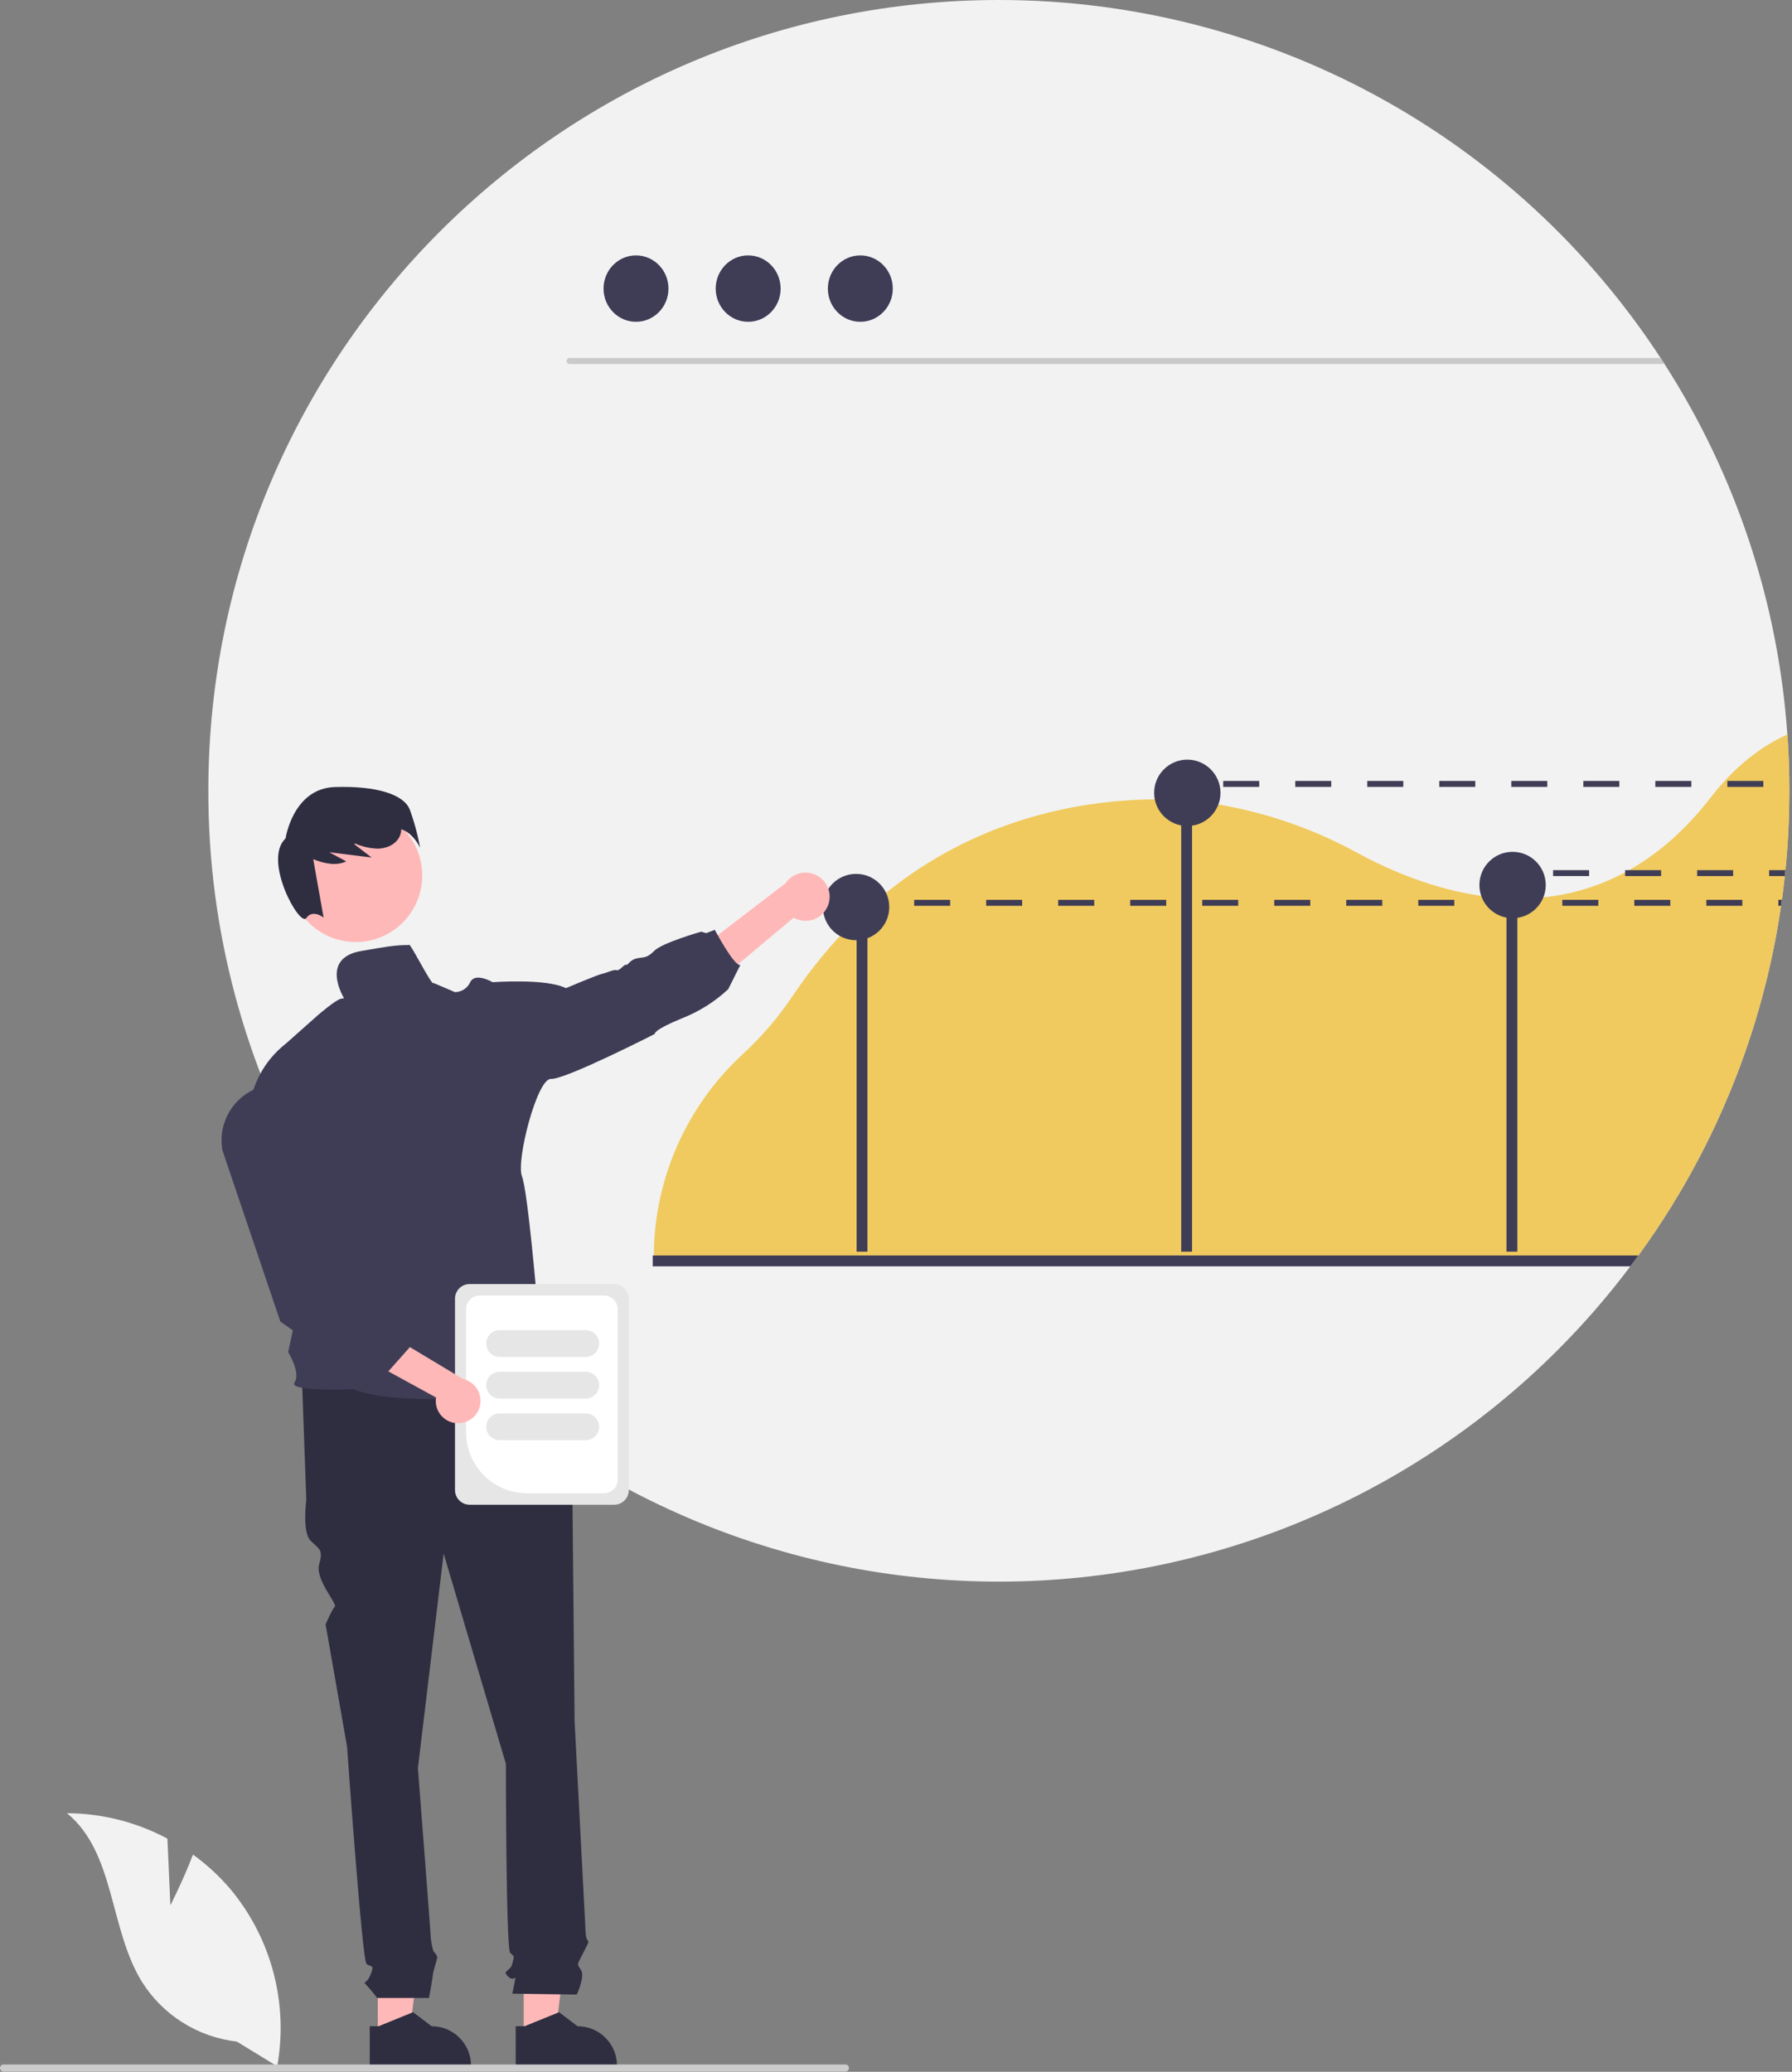 <svg width="603" height="697" viewBox="0 0 603 697" fill="none" xmlns="http://www.w3.org/2000/svg">
<rect x="0" y="0" width="603" height="697" fill="#808080" stroke="none"/>
<g clip-path="url(#clip0_609_117)">
<path d="M602.106 266C602.106 267.98 602.082 269.957 602.036 271.93C602.016 273.22 601.976 274.51 601.926 275.8C601.916 276.17 601.906 276.53 601.886 276.9C601.856 277.61 601.826 278.31 601.796 279C601.576 283.61 601.236 288.187 600.776 292.73C600.756 292.95 600.736 293.17 600.716 293.38C600.666 293.83 600.626 294.28 600.566 294.73C600.426 296.08 600.276 297.43 600.106 298.76C599.996 299.66 599.886 300.55 599.766 301.45C599.706 301.88 599.646 302.31 599.596 302.73C599.526 303.2 599.466 303.66 599.396 304.12C599.366 304.32 599.336 304.52 599.306 304.73C599.206 305.41 599.106 306.1 598.996 306.78C598.866 307.67 598.726 308.55 598.576 309.44C598.436 310.32 598.286 311.2 598.126 312.08C597.976 312.96 597.816 313.84 597.656 314.72C597.496 315.61 597.326 316.49 597.156 317.37C596.296 321.73 595.336 326.053 594.276 330.34C593.856 332.01 593.426 333.677 592.986 335.34C592.256 338.04 591.486 340.727 590.676 343.4C590.446 344.14 590.216 344.88 589.986 345.61C589.726 346.45 589.456 347.29 589.186 348.12C588.916 348.96 588.646 349.79 588.366 350.62C588.086 351.45 587.806 352.28 587.516 353.11C587.236 353.93 586.946 354.76 586.646 355.58C586.356 356.41 586.056 357.23 585.756 358.05C585.446 358.87 585.146 359.69 584.836 360.5C584.216 362.14 583.579 363.763 582.926 365.37C582.606 366.18 582.276 366.99 581.936 367.79C580.606 371.01 579.212 374.193 577.756 377.34C577.436 378.04 577.116 378.74 576.786 379.43C576.566 379.89 576.356 380.34 576.136 380.8C575.766 381.56 575.406 382.31 575.036 383.06C574.666 383.82 574.286 384.59 573.896 385.36C573.126 386.88 572.343 388.397 571.546 389.91C570.756 391.42 569.946 392.93 569.116 394.42C568.286 395.91 567.446 397.4 566.596 398.87C566.166 399.61 565.736 400.35 565.306 401.08C563.576 404.01 561.789 406.907 559.946 409.77C558.116 412.62 556.226 415.437 554.276 418.22C553.306 419.61 552.316 421 551.316 422.37C550.916 422.92 550.516 423.46 550.116 424C549.626 424.68 549.116 425.35 548.606 426.02C526.934 454.846 499.622 478.961 468.333 496.895C437.045 514.83 402.434 526.211 366.607 530.344C330.781 534.477 294.488 531.276 259.937 520.936C225.387 510.597 193.302 493.334 165.636 470.2C162.716 467.76 159.849 465.26 157.036 462.7C138.983 446.26 123.267 427.425 110.326 406.72C108.716 404.13 107.136 401.51 105.616 398.87C82.282 358.481 70.032 312.645 70.106 266C70.106 119.09 189.196 4.88258e-05 336.106 4.88258e-05C380.311 -0.027 423.825 10.973 462.707 32.003C501.59 53.033 534.613 83.43 558.786 120.44C559.226 121.11 559.666 121.79 560.106 122.47C584.14 159.875 598.355 202.736 601.436 247.09C601.886 253.33 602.109 259.633 602.106 266Z" fill="#F2F2F2"/>
<path d="M560.107 122.47H191.657C191.392 122.464 191.14 122.354 190.955 122.165C190.77 121.975 190.666 121.72 190.666 121.455C190.666 121.19 190.77 120.936 190.955 120.746C191.14 120.557 191.392 120.447 191.657 120.44H558.787C559.227 121.11 559.667 121.79 560.107 122.47Z" fill="#CACACA"/>
<path d="M214.011 108.259C220.045 108.259 224.937 103.259 224.937 97.091C224.937 90.922 220.045 85.922 214.011 85.922C207.977 85.922 203.086 90.922 203.086 97.091C203.086 103.259 207.977 108.259 214.011 108.259Z" fill="#3F3D56"/>
<path d="M251.753 108.259C257.787 108.259 262.679 103.259 262.679 97.091C262.679 90.922 257.787 85.922 251.753 85.922C245.72 85.922 240.828 90.922 240.828 97.091C240.828 103.259 245.72 108.259 251.753 108.259Z" fill="#3F3D56"/>
<path d="M289.494 108.259C295.528 108.259 300.419 103.259 300.419 97.091C300.419 90.922 295.528 85.922 289.494 85.922C283.46 85.922 278.568 90.922 278.568 97.091C278.568 103.259 283.46 108.259 289.494 108.259Z" fill="#3F3D56"/>
<path d="M601.436 247.09C591.826 251.46 583.216 258.52 575.696 268.23C567.006 279.46 557.696 287.37 548.186 292.73C547.736 292.98 547.296 293.22 546.846 293.46C538.321 298.054 528.972 300.919 519.336 301.89C516.425 302.183 513.501 302.323 510.576 302.31C509.356 302.3 508.136 302.27 506.926 302.21C504.056 302.07 501.216 301.79 498.426 301.39C482.406 299.11 467.916 292.95 457.186 287.16C442.484 279.051 426.526 273.467 409.976 270.64C407.016 270.15 404.063 269.767 401.116 269.49C399.896 269.37 398.686 269.28 397.476 269.2C394.506 269 391.539 268.907 388.576 268.92C387.056 268.93 385.546 268.96 384.026 269.02C358.486 270.02 325.176 277.3 295.306 302.73C294.906 303.07 294.516 303.41 294.116 303.75C293.746 304.07 293.376 304.4 293.006 304.73C288.278 308.933 283.823 313.432 279.666 318.2C274.901 323.661 270.492 329.423 266.466 335.45C261.685 342.506 256.101 348.983 249.826 354.75C240.544 363.315 233.111 373.688 227.983 385.23C222.855 396.772 220.141 409.241 220.006 421.87V422.37C219.996 422.91 219.996 423.46 219.996 424H550.126C550.526 423.46 550.926 422.92 551.316 422.37C552.316 421 553.306 419.61 554.276 418.22C556.226 415.44 558.116 412.623 559.946 409.77C561.796 406.91 563.583 404.013 565.306 401.08C565.736 400.35 566.166 399.61 566.596 398.87C567.446 397.4 568.286 395.91 569.116 394.42C569.946 392.93 570.756 391.42 571.546 389.91C572.346 388.4 573.129 386.883 573.896 385.36C574.286 384.59 574.666 383.82 575.036 383.06C575.406 382.31 575.766 381.56 576.136 380.8C576.356 380.34 576.566 379.89 576.786 379.43C577.116 378.74 577.436 378.04 577.756 377.34C579.216 374.19 580.609 371.007 581.936 367.79C582.276 366.99 582.606 366.18 582.926 365.37C583.576 363.76 584.213 362.137 584.836 360.5C585.146 359.69 585.446 358.87 585.756 358.05C586.056 357.23 586.356 356.41 586.646 355.58C586.946 354.76 587.236 353.93 587.516 353.11C587.806 352.28 588.086 351.45 588.366 350.62C588.646 349.79 588.916 348.96 589.186 348.12C589.456 347.29 589.726 346.45 589.986 345.61C590.216 344.88 590.446 344.14 590.676 343.4C591.486 340.73 592.256 338.043 592.986 335.34C593.426 333.68 593.856 332.013 594.276 330.34C595.336 326.06 596.296 321.737 597.156 317.37C597.326 316.49 597.496 315.61 597.656 314.72C597.816 313.84 597.976 312.96 598.126 312.08C598.286 311.2 598.436 310.32 598.576 309.44C598.726 308.55 598.866 307.67 598.996 306.78C599.106 306.1 599.206 305.41 599.306 304.73C599.336 304.52 599.366 304.32 599.396 304.12C599.466 303.65 599.526 303.19 599.586 302.73C599.646 302.3 599.706 301.87 599.766 301.45C599.886 300.55 599.996 299.66 600.106 298.76C600.276 297.43 600.426 296.08 600.566 294.73H600.576C600.616 294.28 600.666 293.83 600.716 293.38C600.736 293.17 600.756 292.95 600.776 292.73C601.236 288.19 601.576 283.613 601.796 279C601.826 278.31 601.856 277.61 601.886 276.9C601.906 276.53 601.916 276.17 601.926 275.8C601.976 274.51 602.016 273.22 602.036 271.93C602.086 269.96 602.109 267.983 602.106 266C602.106 259.64 601.883 253.337 601.436 247.09Z" fill="#F0CA5E"/>
<path d="M291.893 314.155H288.244V421.094H291.893V314.155Z" fill="#3F3D56"/>
<path d="M401.121 264.211H397.473V421.094H401.121V264.211Z" fill="#3F3D56"/>
<path d="M510.574 297.047H506.926V421.094H510.574V297.047Z" fill="#3F3D56"/>
<path d="M399.523 277.887C405.687 277.887 410.684 272.89 410.684 266.726C410.684 260.562 405.687 255.564 399.523 255.564C393.358 255.564 388.361 260.562 388.361 266.726C388.361 272.89 393.358 277.887 399.523 277.887Z" fill="#3F3D56"/>
<path d="M508.976 308.899C515.14 308.899 520.137 303.902 520.137 297.737C520.137 291.573 515.14 286.576 508.976 286.576C502.812 286.576 497.814 291.573 497.814 297.737C497.814 303.902 502.812 308.899 508.976 308.899Z" fill="#3F3D56"/>
<path d="M288.069 316.317C294.234 316.317 299.231 311.319 299.231 305.155C299.231 298.991 294.234 293.994 288.069 293.994C281.905 293.994 276.908 298.991 276.908 305.155C276.908 311.319 281.905 316.317 288.069 316.317Z" fill="#3F3D56"/>
<path d="M551.317 422.37C550.917 422.92 550.517 423.46 550.117 424C549.627 424.68 549.117 425.35 548.607 426.02H219.637V422.37H551.317Z" fill="#3F3D56"/>
<path d="M127.115 685.125H137.686L142.715 644.349L127.113 644.35L127.115 685.125Z" fill="#FFB8B8"/>
<path d="M154.616 685.56C153.389 684.321 151.927 683.339 150.316 682.67C148.704 682.01 146.978 681.67 145.236 681.67L139.006 676.95L138.676 677.08L127.396 681.67H124.416V695.37H158.506V694.94C158.511 693.197 158.17 691.47 157.502 689.86C156.834 688.25 155.853 686.788 154.616 685.56Z" fill="#2F2E41"/>
<path d="M176.229 685.125H186.8L191.829 644.349L176.227 644.35L176.229 685.125Z" fill="#FFB8B8"/>
<path d="M203.737 685.56C202.508 684.319 201.043 683.336 199.427 682.67C197.816 682.008 196.09 681.668 194.347 681.67L188.127 676.95L187.787 677.09L176.507 681.67H173.527L173.537 695.37H207.617V694.94C207.622 693.198 207.282 691.472 206.616 689.862C205.95 688.252 204.971 686.79 203.737 685.56Z" fill="#2F2E41"/>
<path d="M184.678 461.981L101.619 464.148L103.064 504.594C103.064 504.594 101.619 515.428 104.508 518.317C107.397 521.206 108.842 521.206 107.397 526.262C105.953 531.317 113.585 539.575 112.658 540.502C111.731 541.429 109.564 546.485 109.564 546.485L116.786 587.653C116.786 587.653 121.842 659.155 123.287 660.6C124.731 662.044 126.176 660.6 124.731 664.211C123.287 667.822 121.842 666.378 123.287 667.822C124.566 669.202 125.772 670.649 126.898 672.156H144.36C144.36 672.156 145.676 664.933 145.676 664.211C145.676 663.489 147.121 659.155 147.121 658.433C147.121 657.711 145.844 656.434 145.844 656.434C145.403 654.966 145.105 653.458 144.954 651.933C144.954 650.488 140.621 594.875 140.621 594.875L149.288 522.65L170.233 593.431C170.233 593.431 170.233 655.544 171.677 656.989C173.122 658.433 173.122 657.711 172.4 660.6C171.677 663.489 168.788 662.767 170.955 664.933C173.122 667.1 173.844 663.489 173.122 667.1L172.4 670.711L194.067 671.021C194.067 671.021 196.956 664.933 195.512 662.767C194.067 660.6 194.154 661.191 195.916 657.645C197.678 654.1 198.401 653.377 197.678 652.655C196.956 651.933 196.956 648.091 196.956 648.091L193.345 578.986C193.345 578.986 192.623 506.039 192.623 503.872C192.568 502.757 192.774 501.645 193.223 500.623V497.682L190.456 487.26L184.678 461.981Z" fill="#2F2E41"/>
<path d="M278.674 304.457C278.275 305.566 277.637 306.575 276.806 307.411C275.975 308.248 274.971 308.892 273.864 309.298C272.757 309.704 271.574 309.863 270.4 309.763C269.225 309.663 268.086 309.306 267.064 308.718L231.01 338.923L229.051 324.159L264.315 297.164C265.416 295.513 267.085 294.322 269.005 293.819C270.925 293.315 272.963 293.534 274.733 294.433C276.503 295.332 277.882 296.849 278.608 298.696C279.334 300.544 279.358 302.593 278.674 304.457Z" fill="#FFB8B8"/>
<path d="M119.696 316.923C132.062 316.923 142.086 306.899 142.086 294.533C142.086 282.168 132.062 272.144 119.696 272.144C107.331 272.144 97.307 282.168 97.307 294.533C97.307 306.899 107.331 316.923 119.696 316.923Z" fill="#FFB8B8"/>
<path d="M137.848 272.251C135.764 267.283 126.831 264.333 112.695 264.777C98.56 265.222 96.084 282.078 96.084 282.078C88.299 289.335 100.869 311.993 103.049 308.869C105.23 305.745 108.892 308.698 108.892 308.698L105.402 289.071C109.087 290.488 113.05 291.44 116.516 289.789L110.773 286.718L125.052 288.495L119.163 283.965C119.306 283.918 119.449 283.869 119.592 283.821C121.953 284.839 124.482 285.413 127.051 285.514C130.053 285.492 133.244 284.085 134.502 281.359C134.836 280.611 135.017 279.803 135.034 278.983C139.174 280.327 141.347 285.176 141.347 285.176C140.561 280.774 139.39 276.449 137.848 272.251Z" fill="#2F2E41"/>
<path d="M137.618 317.925C132.618 317.925 129.398 318.615 121.618 319.925C107.258 322.345 115.858 335.989 115.858 335.989C115.858 335.989 116.508 335.659 114.748 335.989C112.988 336.319 106.988 341.509 106.988 341.509L96.258 351.039C80.088 363.729 83.708 383.529 83.708 383.529L107.288 407.259L96.958 454.869C96.958 454.869 101.348 461.939 99.078 465.109C96.808 468.279 119.078 467.369 119.078 467.369C134.448 474.219 188.597 468.429 188.597 468.429C187.847 466.469 180.597 451.279 180.597 451.279C183.747 445.839 180.747 437.979 180.747 437.979C180.747 437.979 177.618 400.799 175.618 395.659C173.618 390.519 180.738 362.669 185.418 362.969C190.098 363.269 220.328 347.849 220.328 347.849C220.328 347.849 219.567 346.639 229.547 342.559C235.28 340.307 240.535 336.992 245.038 332.789L249.138 324.599C247.168 325.359 240.518 312.819 240.518 312.819L237.617 313.925L235.937 313.439C235.937 313.439 222.827 317.169 220.147 319.889C217.467 322.609 216.567 321.849 214.147 322.459C211.727 323.069 211.427 324.769 210.667 324.579C209.907 324.389 208.557 326.689 207.497 326.389C206.437 326.089 204.167 327.299 202.657 327.599C201.147 327.899 190.417 332.439 190.417 332.439C183.777 329.079 165.777 330.439 165.777 330.439C165.777 330.439 159.887 326.969 158.217 330.439C157.768 331.425 157.047 332.262 156.138 332.852C155.229 333.442 154.171 333.76 153.087 333.769L145.907 330.699C145.49 332.222 137.659 316.346 137.618 317.925Z" fill="#3F3D56"/>
<path d="M57.331 640.99L56.333 618.556C45.932 612.996 34.331 610.06 22.537 610.001C38.769 623.271 36.74 648.852 47.745 666.698C51.22 672.237 55.897 676.924 61.429 680.41C66.961 683.897 73.207 686.093 79.704 686.838L93.287 695.154C95.151 684.764 94.74 674.093 92.082 663.876C89.425 653.66 84.585 644.141 77.894 635.975C74.096 631.432 69.74 627.384 64.93 623.929C61.677 632.507 57.331 640.99 57.331 640.99Z" fill="#F2F2F2"/>
<path d="M5.26468e-06 695.729C-0 695.885 0.03 696.04 0.09 696.185C0.149 696.33 0.237 696.461 0.348 696.572C0.458 696.682 0.59 696.77 0.734 696.829C0.879 696.889 1.034 696.919 1.19 696.919H284.48C284.796 696.919 285.098 696.794 285.322 696.571C285.545 696.347 285.67 696.045 285.67 695.729C285.67 695.413 285.545 695.111 285.322 694.888C285.098 694.664 284.796 694.539 284.48 694.539H1.19C1.034 694.539 0.879 694.569 0.734 694.629C0.59 694.688 0.458 694.776 0.348 694.887C0.237 694.997 0.149 695.128 0.09 695.273C0.03 695.418 -0 695.573 5.26468e-06 695.729Z" fill="#CCCCCC"/>
<path d="M295.494 302.729H289.494V304.729H295.494V302.729Z" fill="#3F3D56"/>
<path d="M307.607 302.73V304.73H319.727V302.73H307.607ZM331.847 302.73V304.73H343.957V302.73H331.847ZM356.077 302.73V304.73H368.197V302.73H356.077ZM380.307 302.73V304.73H392.427V302.73H380.307ZM404.547 302.73V304.73H416.657V302.73H404.547ZM428.777 302.73V304.73H440.897V302.73H428.777ZM453.007 302.73V304.73H465.127V302.73H453.007ZM477.247 302.73V304.73H489.357V302.73H477.247ZM501.477 302.73V304.73H513.597V302.73H501.477ZM525.707 302.73V304.73H537.827V302.73H525.707ZM549.937 302.73V304.73H562.057V302.73H549.937ZM574.177 302.73V304.73H586.287V302.73H574.177ZM598.407 302.73V304.73H599.307C599.337 304.52 599.367 304.32 599.397 304.12C599.467 303.66 599.527 303.2 599.597 302.73H598.407Z" fill="#3F3D56"/>
<path d="M399.494 262.729H393.494V264.729H399.494V262.729Z" fill="#3F3D56"/>
<path d="M411.607 262.73V264.73H423.727V262.73H411.607ZM435.847 262.73V264.73H447.957V262.73H435.847ZM460.077 262.73V264.73H472.197V262.73H460.077ZM484.307 262.73V264.73H496.427V262.73H484.307ZM508.547 262.73V264.73H520.657V262.73H508.547ZM532.777 262.73V264.73H544.897V262.73H532.777ZM557.007 262.73V264.73H569.127V262.73H557.007ZM581.247 262.73V264.73H593.357V262.73H581.247Z" fill="#3F3D56"/>
<path d="M510.494 292.729H504.494V294.729H510.494V292.729Z" fill="#3F3D56"/>
<path d="M522.607 292.73V294.73H534.727V292.73H522.607ZM546.847 292.73V294.73H558.957V292.73H546.847ZM571.077 292.73V294.73H583.197V292.73H571.077ZM595.307 292.73V294.73H600.577C600.617 294.28 600.667 293.83 600.717 293.38C600.737 293.17 600.757 292.95 600.777 292.73H595.307Z" fill="#3F3D56"/>
<path d="M153.107 501.309V436.9C153.109 435.596 153.627 434.346 154.549 433.424C155.471 432.502 156.721 431.984 158.025 431.982H206.668C207.972 431.984 209.221 432.502 210.143 433.424C211.065 434.346 211.584 435.596 211.585 436.9V501.309C211.584 502.613 211.065 503.862 210.143 504.784C209.221 505.706 207.972 506.225 206.668 506.226H158.025C156.721 506.225 155.471 505.706 154.549 504.784C153.627 503.862 153.109 502.613 153.107 501.309Z" fill="#E6E6E6"/>
<path d="M156.838 481.855V440.447C156.839 439.226 157.325 438.055 158.188 437.192C159.051 436.329 160.222 435.843 161.443 435.842H203.248C204.469 435.843 205.639 436.329 206.503 437.192C207.366 438.055 207.852 439.226 207.853 440.447V497.762C207.852 498.983 207.366 500.154 206.503 501.017C205.639 501.881 204.469 502.366 203.248 502.367H177.351C171.912 502.361 166.698 500.198 162.853 496.353C159.007 492.507 156.844 487.293 156.838 481.855Z" fill="white"/>
<path d="M163.607 452C163.609 450.807 164.083 449.663 164.927 448.819C165.771 447.976 166.914 447.501 168.107 447.5H197.107C198.301 447.5 199.445 447.974 200.289 448.818C201.133 449.662 201.607 450.807 201.607 452C201.607 453.193 201.133 454.338 200.289 455.182C199.445 456.026 198.301 456.5 197.107 456.5H168.107C166.914 456.499 165.771 456.024 164.927 455.181C164.083 454.337 163.609 453.193 163.607 452Z" fill="#E6E6E6"/>
<path d="M163.607 466C163.609 464.807 164.083 463.663 164.927 462.819C165.771 461.976 166.914 461.501 168.107 461.5H197.107C198.301 461.5 199.445 461.974 200.289 462.818C201.133 463.662 201.607 464.807 201.607 466C201.607 467.193 201.133 468.338 200.289 469.182C199.445 470.026 198.301 470.5 197.107 470.5H168.107C166.914 470.499 165.771 470.024 164.927 469.181C164.083 468.337 163.609 467.193 163.607 466Z" fill="#E6E6E6"/>
<path d="M163.607 480C163.609 478.807 164.083 477.663 164.927 476.819C165.771 475.976 166.914 475.501 168.107 475.5H197.107C198.301 475.5 199.445 475.974 200.289 476.818C201.133 477.662 201.607 478.807 201.607 480C201.607 481.193 201.133 482.338 200.289 483.182C199.445 484.026 198.301 484.5 197.107 484.5H168.107C166.914 484.499 165.771 484.024 164.927 483.181C164.083 482.337 163.609 481.193 163.607 480Z" fill="#E6E6E6"/>
<path d="M154.255 478.808C153.162 478.829 152.077 478.609 151.077 478.164C150.077 477.72 149.187 477.062 148.47 476.236C147.752 475.411 147.224 474.438 146.923 473.386C146.622 472.334 146.555 471.229 146.727 470.149L105.197 447.41L117.352 440.836L155.838 463.95C157.633 464.36 159.216 465.414 160.287 466.912C161.358 468.411 161.841 470.251 161.646 472.082C161.451 473.913 160.591 475.61 159.229 476.849C157.867 478.089 156.097 478.786 154.255 478.808Z" fill="#FFB8B8"/>
<path d="M130.107 462L115.38 459.385L110.107 455L106.561 453.194L94.338 444.615L94.302 444.507L74.88 387.097C73.989 382.383 74.933 377.506 77.52 373.465C80.106 369.424 84.14 366.524 88.795 365.36C91.369 364.72 94.049 364.632 96.66 365.102C99.27 365.573 101.751 366.59 103.94 368.089C106.129 369.587 107.975 371.532 109.358 373.795C110.741 376.059 111.629 378.589 111.963 381.221L118.214 430.423L128.574 441.123L133.107 442L134.151 446.882L138.107 453L130.107 462Z" fill="#3F3D56"/>
</g>
<defs>
<clipPath id="clip0_609_117">
<rect width="602.107" height="696.919" fill="white"/>
</clipPath>
</defs>
</svg>
